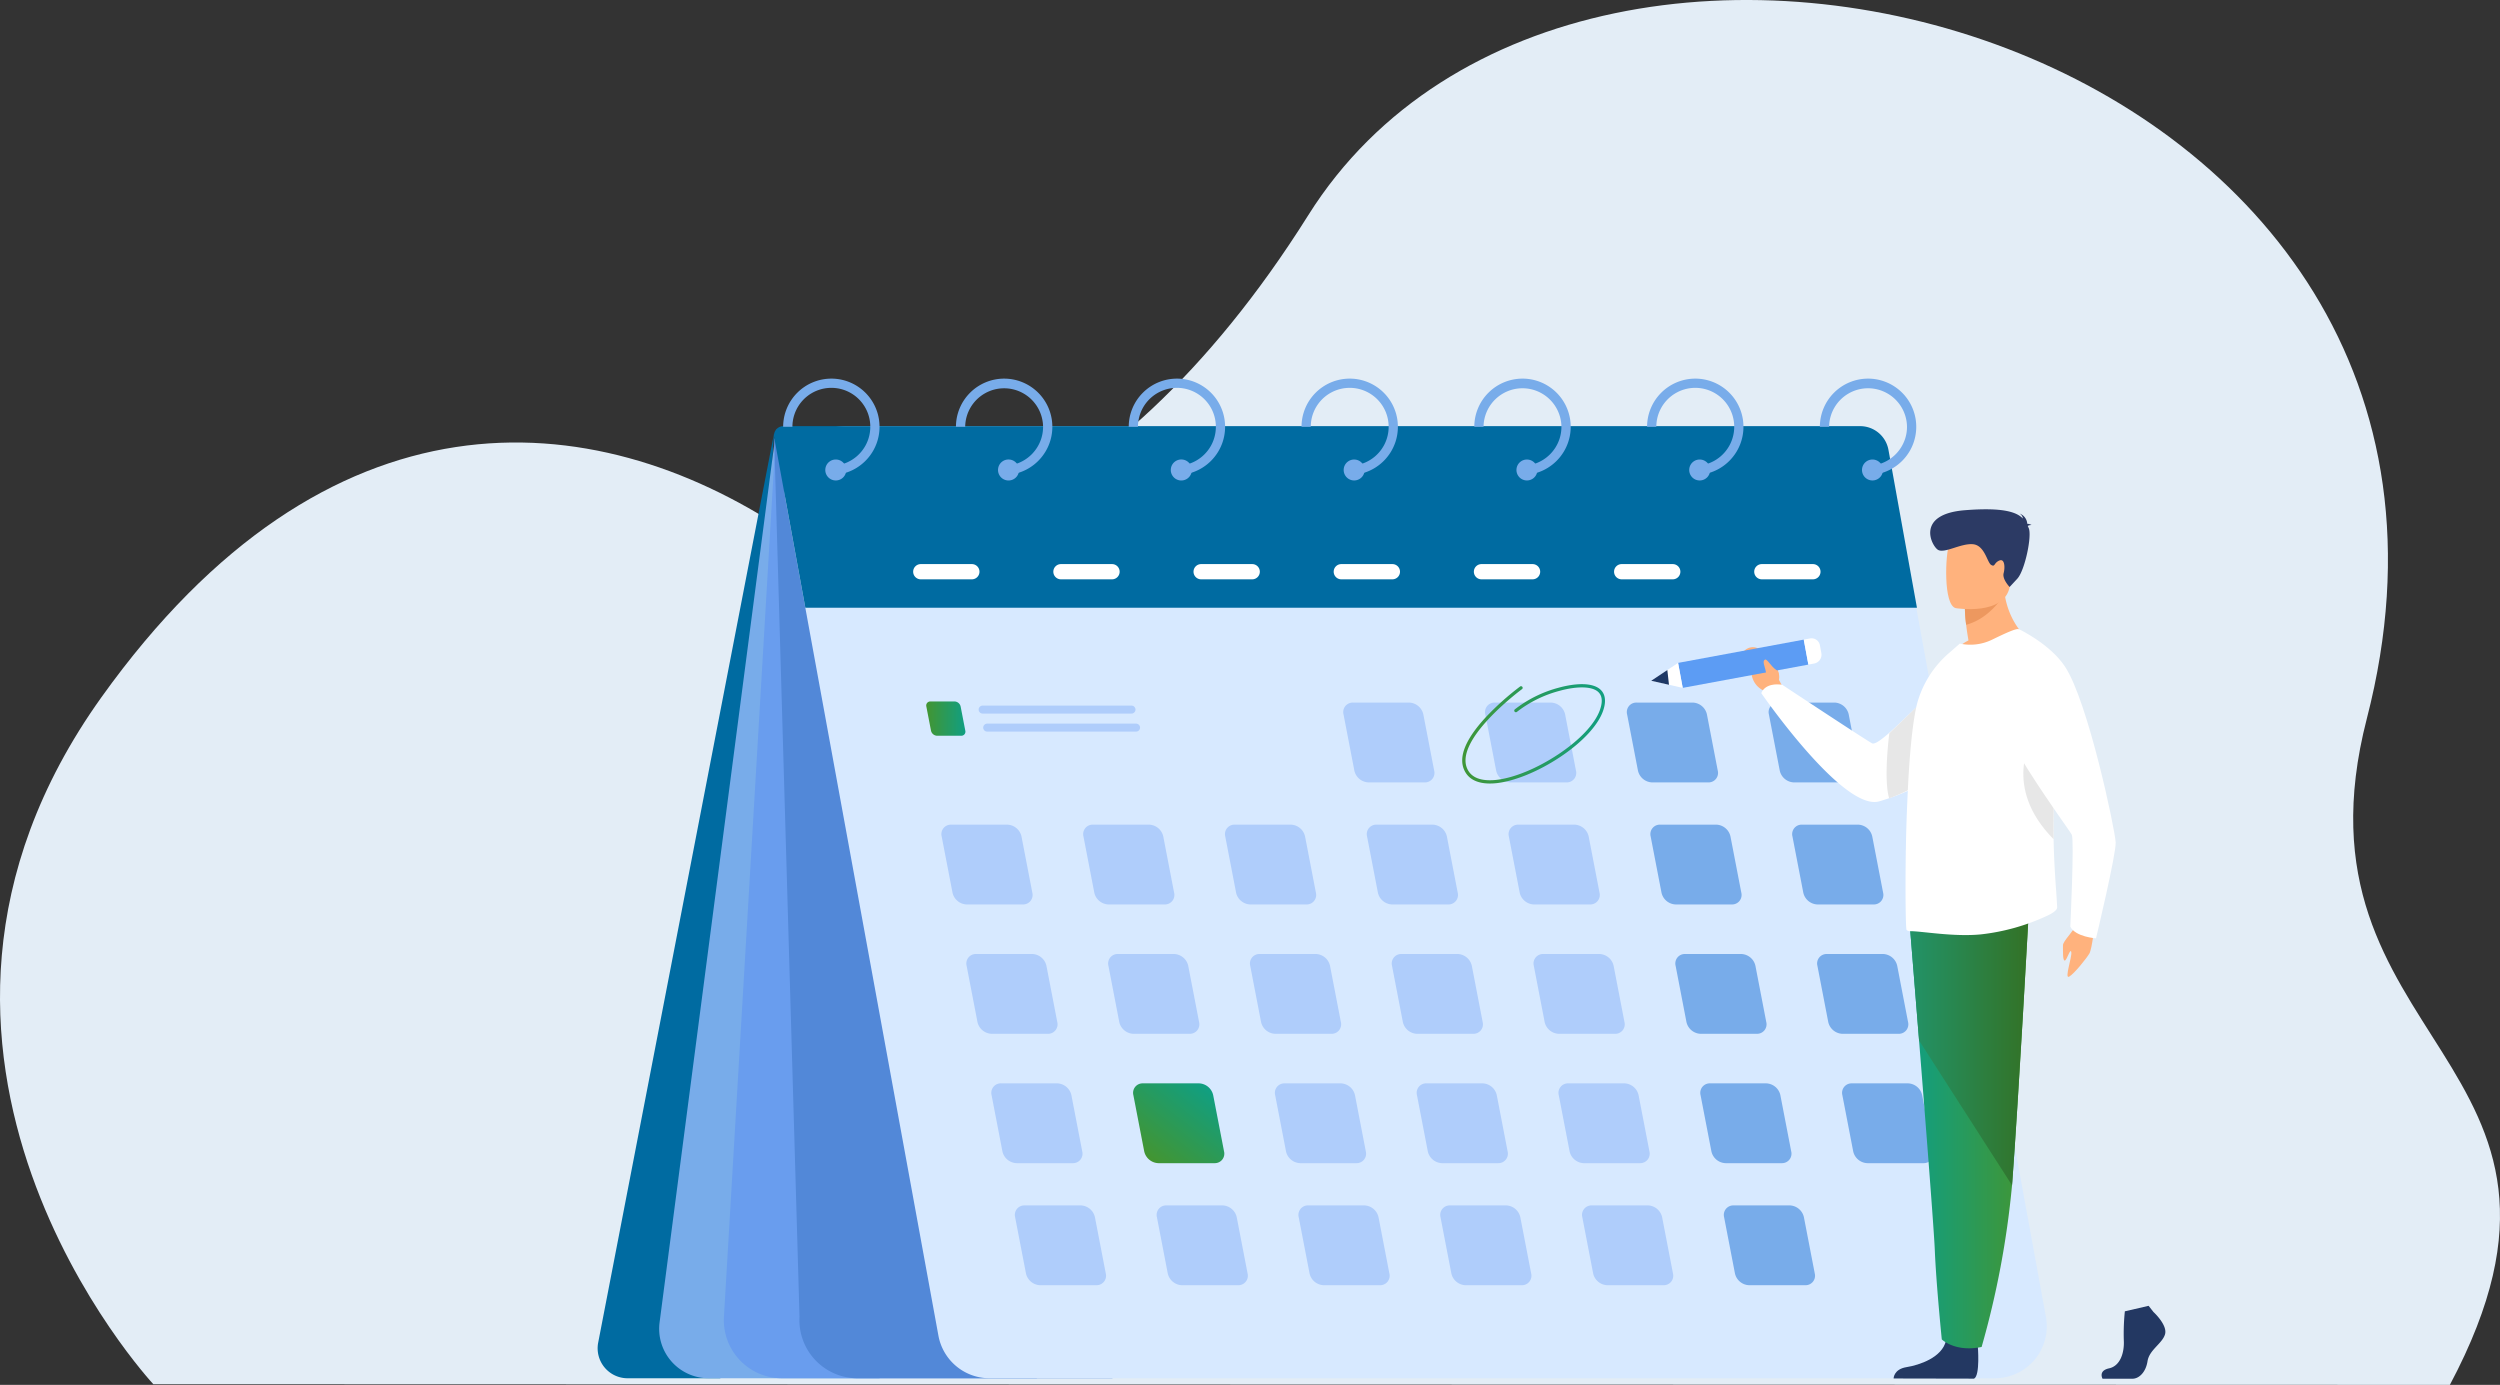 <svg xmlns="http://www.w3.org/2000/svg" xmlns:xlink="http://www.w3.org/1999/xlink" width="558" height="309.103" viewBox="0 0 558 309.103">
  <rect x="0" y="0" width="558" height="309.103" fill="#333333" stroke="none"/>
  <defs>
    <linearGradient id="linear-gradient" y1="0.5" x2="1" y2="0.5" gradientUnits="objectBoundingBox">
      <stop offset="0" stop-color="#439531"/>
      <stop offset="1" stop-color="#109f82"/>
    </linearGradient>
    <linearGradient id="linear-gradient-2" x1="0.138" y1="0.913" x2="0.862" y2="0.087" xlink:href="#linear-gradient"/>
    <linearGradient id="linear-gradient-4" x1="1" y1="0.5" x2="0" y2="0.5" xlink:href="#linear-gradient"/>
    <linearGradient id="linear-gradient-5" y1="0.5" x2="1" y2="0.5" gradientUnits="objectBoundingBox">
      <stop offset="0" stop-color="#229368"/>
      <stop offset="1" stop-color="#337226"/>
    </linearGradient>
  </defs>
  <g id="Group_153" data-name="Group 153" transform="translate(-228.836 -317.005)">
    <path id="Path_2233" data-name="Path 2233" d="M263.055,625.953s-68.557-73.608-11.594-153.3c50.541-70.707,109.467-65.874,152.7-37.18,18.414,12.221,71.5,1.506,116.686-70.441,61.62-98.117,275.216-38.609,236.27,112.346-18.847,73.052,57.358,75.707,18.529,148.73Z" transform="translate(0 0)" fill="#e3edf6"/>
    <path id="Path_2234" data-name="Path 2234" d="M870.911,754.4l-39.24,202.865a6.687,6.687,0,0,0,6.565,7.957h20.7Z" transform="translate(-469.32 -340.589)" fill="#006ba1"/>
    <path id="Path_2235" data-name="Path 2235" d="M919.7,748.158,893.686,947.339a11.033,11.033,0,0,0,10.94,12.461h38.155L921.269,747.438Z" transform="translate(-517.632 -335.17)" fill="#78acea"/>
    <path id="Path_2236" data-name="Path 2236" d="M970.493,750.689,958.85,948.6A12.97,12.97,0,0,0,971.8,962.332H1028.7Z" transform="translate(-568.43 -337.701)" fill="#699dee"/>
    <path id="Path_2237" data-name="Path 2237" d="M1009.564,757.988l5.661,196.3a12.97,12.97,0,0,0,12.947,13.731h56.905Z" transform="translate(-607.938 -343.385)" fill="#5288d8"/>
    <path id="Path_2238" data-name="Path 2238" d="M1290.088,959.283H1065.714a11.6,11.6,0,0,1-11.412-9.514l-34.142-186.709a13.8,13.8,0,0,1,13.578-16.286h221.732a11.6,11.6,0,0,1,11.412,9.514L1301.5,945.6A11.6,11.6,0,0,1,1290.088,959.283Z" transform="translate(-616.011 -334.652)" fill="#d7e9ff"/>
    <path id="Path_2239" data-name="Path 2239" d="M1016.406,787.307h248.108l-6.362-35.252a6.424,6.424,0,0,0-6.321-5.283H1011.51a2.1,2.1,0,0,0-2.069,2.482Z" transform="translate(-607.815 -334.652)" fill="#006ba1"/>
    <g id="Group_149" data-name="Group 149" transform="translate(403.636 401.513)">
      <g id="Group_136" data-name="Group 136" transform="translate(0 0)">
        <g id="Group_135" data-name="Group 135">
          <path id="Path_2240" data-name="Path 2240" d="M1029.4,698.842a10.767,10.767,0,0,0-10.757,10.754h2.067a8.692,8.692,0,1,1,11.532,8.213,8.588,8.588,0,0,1-2.347.465v2.066a10.624,10.624,0,0,0,2.749-.488,10.756,10.756,0,0,0-3.244-21.011Z" transform="translate(-1018.643 -698.842)" fill="#78acea"/>
        </g>
        <path id="Path_2241" data-name="Path 2241" d="M1065.889,782.774a2.4,2.4,0,0,1-.083.622,2.339,2.339,0,1,1,.083-.622Z" transform="translate(-1051.805 -762.385)" fill="#78acea"/>
      </g>
      <g id="Group_138" data-name="Group 138" transform="translate(38.566 0)">
        <g id="Group_137" data-name="Group 137">
          <path id="Path_2242" data-name="Path 2242" d="M1203.656,698.842A10.767,10.767,0,0,0,1192.9,709.6h2.064a8.692,8.692,0,0,1,17.383,0,8.615,8.615,0,0,1-.447,2.751,8.723,8.723,0,0,1-5.4,5.462,8.61,8.61,0,0,1-2.349.465v2.066a10.629,10.629,0,0,0,2.749-.488,10.755,10.755,0,0,0-3.241-21.011Z" transform="translate(-1192.899 -698.842)" fill="#78acea"/>
        </g>
        <path id="Path_2243" data-name="Path 2243" d="M1240.134,782.774a2.389,2.389,0,0,1-.083.622,2.344,2.344,0,1,1,.083-.622Z" transform="translate(-1226.053 -762.385)" fill="#78acea"/>
      </g>
      <g id="Group_140" data-name="Group 140" transform="translate(77.133 0)">
        <g id="Group_139" data-name="Group 139">
          <path id="Path_2244" data-name="Path 2244" d="M1377.912,698.842a10.767,10.767,0,0,0-10.757,10.754h2.064a8.692,8.692,0,1,1,11.535,8.213,8.61,8.61,0,0,1-2.35.465v2.066a10.65,10.65,0,0,0,2.749-.488,10.756,10.756,0,0,0-3.241-21.011Z" transform="translate(-1367.155 -698.842)" fill="#78acea"/>
        </g>
        <path id="Path_2245" data-name="Path 2245" d="M1414.39,782.774a2.394,2.394,0,0,1-.083.622,2.346,2.346,0,1,1,.083-.622Z" transform="translate(-1400.309 -762.385)" fill="#78acea"/>
      </g>
      <g id="Group_142" data-name="Group 142" transform="translate(115.699 0)">
        <g id="Group_141" data-name="Group 141">
          <path id="Path_2246" data-name="Path 2246" d="M1552.166,698.842a10.764,10.764,0,0,0-10.755,10.754h2.064a8.692,8.692,0,1,1,11.533,8.213,8.592,8.592,0,0,1-2.347.465v2.066a10.645,10.645,0,0,0,2.749-.488,10.756,10.756,0,0,0-3.244-21.011Z" transform="translate(-1541.411 -698.842)" fill="#78acea"/>
        </g>
        <path id="Path_2247" data-name="Path 2247" d="M1588.647,782.774a2.4,2.4,0,0,1-.083.622,2.336,2.336,0,1,1,.083-.622Z" transform="translate(-1574.565 -762.385)" fill="#78acea"/>
      </g>
      <g id="Group_144" data-name="Group 144" transform="translate(154.263 0)">
        <g id="Group_143" data-name="Group 143">
          <path id="Path_2248" data-name="Path 2248" d="M1726.413,698.842a10.767,10.767,0,0,0-10.757,10.754h2.064a8.692,8.692,0,0,1,17.383,0,8.615,8.615,0,0,1-.447,2.751,8.722,8.722,0,0,1-5.4,5.462,8.571,8.571,0,0,1-2.347.465v2.066a10.621,10.621,0,0,0,2.749-.488,10.755,10.755,0,0,0-3.241-21.011Z" transform="translate(-1715.656 -698.842)" fill="#78acea"/>
        </g>
        <path id="Path_2249" data-name="Path 2249" d="M1762.891,782.774a2.389,2.389,0,0,1-.083.622,2.336,2.336,0,1,1,.083-.622Z" transform="translate(-1748.809 -762.385)" fill="#78acea"/>
      </g>
      <g id="Group_146" data-name="Group 146" transform="translate(192.829 0)">
        <g id="Group_145" data-name="Group 145">
          <path id="Path_2250" data-name="Path 2250" d="M1900.669,698.842a10.767,10.767,0,0,0-10.757,10.754h2.064a8.692,8.692,0,1,1,11.533,8.213,8.569,8.569,0,0,1-2.347.465v2.066a10.625,10.625,0,0,0,2.749-.488,10.756,10.756,0,0,0-3.241-21.011Z" transform="translate(-1889.912 -698.842)" fill="#78acea"/>
        </g>
        <path id="Path_2251" data-name="Path 2251" d="M1937.147,782.774a2.4,2.4,0,0,1-.083.622,2.338,2.338,0,1,1,.083-.622Z" transform="translate(-1923.066 -762.385)" fill="#78acea"/>
      </g>
      <g id="Group_148" data-name="Group 148" transform="translate(231.395 0)">
        <g id="Group_147" data-name="Group 147">
          <path id="Path_2252" data-name="Path 2252" d="M2074.922,698.842a10.764,10.764,0,0,0-10.754,10.754h2.064a8.692,8.692,0,0,1,17.383,0,8.608,8.608,0,0,1-.447,2.751,8.722,8.722,0,0,1-5.4,5.462,8.594,8.594,0,0,1-2.347.465v2.066a10.625,10.625,0,0,0,2.749-.488,10.756,10.756,0,0,0-3.244-21.011Z" transform="translate(-2064.168 -698.842)" fill="#78acea"/>
        </g>
        <path id="Path_2253" data-name="Path 2253" d="M2111.4,782.774a2.4,2.4,0,0,1-.083.622,2.337,2.337,0,1,1,.083-.622Z" transform="translate(-2097.322 -762.385)" fill="#78acea"/>
      </g>
    </g>
    <path id="Path_2254" data-name="Path 2254" d="M1625.447,1166.467h-12.542a3.363,3.363,0,0,1-3.145-2.636l-2.419-12.542a2.118,2.118,0,0,1,2.128-2.636h12.542a3.362,3.362,0,0,1,3.145,2.636l2.419,12.542A2.118,2.118,0,0,1,1625.447,1166.467Z" transform="translate(-1073.377 -647.587)" fill="#afcdfb"/>
    <path id="Path_2255" data-name="Path 2255" d="M1768.449,1166.467h-12.542a3.363,3.363,0,0,1-3.145-2.636l-2.419-12.542a2.118,2.118,0,0,1,2.127-2.636h12.543a3.363,3.363,0,0,1,3.145,2.636l2.419,12.542A2.119,2.119,0,0,1,1768.449,1166.467Z" transform="translate(-1184.73 -647.587)" fill="#afcdfb"/>
    <path id="Path_2256" data-name="Path 2256" d="M1911.451,1166.467h-12.542a3.362,3.362,0,0,1-3.145-2.636l-2.419-12.542a2.118,2.118,0,0,1,2.128-2.636h12.542a3.362,3.362,0,0,1,3.145,2.636l2.42,12.542A2.119,2.119,0,0,1,1911.451,1166.467Z" transform="translate(-1296.083 -647.587)" fill="#78acea"/>
    <path id="Path_2257" data-name="Path 2257" d="M1196.442,1166.467H1183.9a3.362,3.362,0,0,1-3.145-2.636l-2.419-12.542a2.118,2.118,0,0,1,2.128-2.636h12.542a3.363,3.363,0,0,1,3.145,2.636l2.419,12.542A2.118,2.118,0,0,1,1196.442,1166.467Z" transform="translate(-739.319 -647.587)" fill="#afcdfb"/>
    <path id="Path_2258" data-name="Path 2258" d="M1170.758,1032.073h-5.39a1.444,1.444,0,0,1-1.351-1.133l-1.04-5.39a.91.91,0,0,1,.914-1.133h5.39a1.445,1.445,0,0,1,1.351,1.133l1.04,5.39A.91.91,0,0,1,1170.758,1032.073Z" transform="translate(-727.381 -550.848)" fill="url(#linear-gradient)"/>
    <path id="Path_2259" data-name="Path 2259" d="M1339.444,1166.467H1326.9a3.362,3.362,0,0,1-3.145-2.636l-2.419-12.542a2.118,2.118,0,0,1,2.127-2.636h12.542a3.363,3.363,0,0,1,3.145,2.636l2.419,12.542A2.118,2.118,0,0,1,1339.444,1166.467Z" transform="translate(-850.672 -647.587)" fill="#afcdfb"/>
    <path id="Path_2260" data-name="Path 2260" d="M1482.446,1166.467H1469.9a3.362,3.362,0,0,1-3.145-2.636l-2.419-12.542a2.119,2.119,0,0,1,2.128-2.636h12.542a3.362,3.362,0,0,1,3.145,2.636l2.419,12.542A2.119,2.119,0,0,1,1482.446,1166.467Z" transform="translate(-962.025 -647.587)" fill="#afcdfb"/>
    <path id="Path_2261" data-name="Path 2261" d="M2054.453,1166.467h-12.542a3.362,3.362,0,0,1-3.145-2.636l-2.419-12.542a2.118,2.118,0,0,1,2.128-2.636h12.542a3.362,3.362,0,0,1,3.144,2.636l2.42,12.542A2.119,2.119,0,0,1,2054.453,1166.467Z" transform="translate(-1407.436 -647.587)" fill="#78acea"/>
    <path id="Path_2262" data-name="Path 2262" d="M1601.705,1043.383h-12.542a3.362,3.362,0,0,1-3.145-2.636L1583.6,1028.2a2.118,2.118,0,0,1,2.128-2.636h12.542a3.363,3.363,0,0,1,3.145,2.636l2.419,12.542A2.118,2.118,0,0,1,1601.705,1043.383Z" transform="translate(-1054.89 -551.744)" fill="#afcdfb"/>
    <path id="Path_2263" data-name="Path 2263" d="M1744.707,1043.383h-12.542a3.362,3.362,0,0,1-3.145-2.636L1726.6,1028.2a2.118,2.118,0,0,1,2.127-2.636h12.542a3.363,3.363,0,0,1,3.145,2.636l2.419,12.542A2.118,2.118,0,0,1,1744.707,1043.383Z" transform="translate(-1166.243 -551.744)" fill="#afcdfb"/>
    <path id="Path_2264" data-name="Path 2264" d="M1887.709,1043.383h-12.542a3.362,3.362,0,0,1-3.145-2.636L1869.6,1028.2a2.118,2.118,0,0,1,2.128-2.636h12.542a3.363,3.363,0,0,1,3.145,2.636l2.419,12.542A2.118,2.118,0,0,1,1887.709,1043.383Z" transform="translate(-1277.595 -551.744)" fill="#78acea"/>
    <path id="Path_2265" data-name="Path 2265" d="M2030.71,1043.383h-12.542a3.362,3.362,0,0,1-3.145-2.636L2012.6,1028.2a2.119,2.119,0,0,1,2.128-2.636h12.542a3.363,3.363,0,0,1,3.145,2.636l2.419,12.542A2.118,2.118,0,0,1,2030.71,1043.383Z" transform="translate(-1388.947 -551.744)" fill="#78acea"/>
    <path id="Path_2266" data-name="Path 2266" d="M1650.612,1296.921H1638.07a3.363,3.363,0,0,1-3.145-2.636l-2.419-12.543a2.118,2.118,0,0,1,2.127-2.636h12.542a3.362,3.362,0,0,1,3.145,2.636l2.419,12.543A2.118,2.118,0,0,1,1650.612,1296.921Z" transform="translate(-1092.973 -749.169)" fill="#afcdfb"/>
    <path id="Path_2267" data-name="Path 2267" d="M1793.613,1296.921h-12.542a3.363,3.363,0,0,1-3.145-2.636l-2.419-12.543a2.118,2.118,0,0,1,2.128-2.636h12.542a3.362,3.362,0,0,1,3.145,2.636l2.419,12.543A2.118,2.118,0,0,1,1793.613,1296.921Z" transform="translate(-1204.325 -749.169)" fill="#afcdfb"/>
    <path id="Path_2268" data-name="Path 2268" d="M1936.615,1296.921h-12.542a3.363,3.363,0,0,1-3.145-2.636l-2.419-12.543a2.118,2.118,0,0,1,2.128-2.636h12.542a3.362,3.362,0,0,1,3.145,2.636l2.419,12.543A2.119,2.119,0,0,1,1936.615,1296.921Z" transform="translate(-1315.677 -749.169)" fill="#78acea"/>
    <path id="Path_2269" data-name="Path 2269" d="M1221.606,1296.921h-12.542a3.362,3.362,0,0,1-3.145-2.636l-2.42-12.543a2.119,2.119,0,0,1,2.128-2.636h12.542a3.363,3.363,0,0,1,3.145,2.636l2.419,12.543A2.119,2.119,0,0,1,1221.606,1296.921Z" transform="translate(-758.914 -749.169)" fill="#afcdfb"/>
    <path id="Path_2270" data-name="Path 2270" d="M1364.608,1296.921h-12.542a3.363,3.363,0,0,1-3.145-2.636l-2.419-12.543a2.118,2.118,0,0,1,2.128-2.636h12.542a3.362,3.362,0,0,1,3.145,2.636l2.42,12.543A2.119,2.119,0,0,1,1364.608,1296.921Z" transform="translate(-870.267 -749.169)" fill="#afcdfb"/>
    <path id="Path_2271" data-name="Path 2271" d="M1507.61,1296.921h-12.542a3.363,3.363,0,0,1-3.145-2.636l-2.419-12.543a2.118,2.118,0,0,1,2.127-2.636h12.542a3.363,3.363,0,0,1,3.145,2.636l2.42,12.543A2.119,2.119,0,0,1,1507.61,1296.921Z" transform="translate(-981.62 -749.169)" fill="#afcdfb"/>
    <path id="Path_2272" data-name="Path 2272" d="M2079.617,1296.921h-12.542a3.363,3.363,0,0,1-3.145-2.636l-2.419-12.543a2.118,2.118,0,0,1,2.127-2.636h12.543a3.362,3.362,0,0,1,3.144,2.636l2.419,12.543A2.118,2.118,0,0,1,2079.617,1296.921Z" transform="translate(-1427.03 -749.169)" fill="#78acea"/>
    <path id="Path_2273" data-name="Path 2273" d="M1675.776,1427.376h-12.542a3.362,3.362,0,0,1-3.145-2.636l-2.42-12.542a2.119,2.119,0,0,1,2.128-2.636h12.542a3.362,3.362,0,0,1,3.145,2.636l2.419,12.542A2.118,2.118,0,0,1,1675.776,1427.376Z" transform="translate(-1112.567 -850.752)" fill="#afcdfb"/>
    <path id="Path_2274" data-name="Path 2274" d="M1818.778,1427.376h-12.542a3.362,3.362,0,0,1-3.145-2.636l-2.419-12.542a2.118,2.118,0,0,1,2.128-2.636h12.542a3.362,3.362,0,0,1,3.145,2.636l2.42,12.542A2.118,2.118,0,0,1,1818.778,1427.376Z" transform="translate(-1223.92 -850.752)" fill="#afcdfb"/>
    <path id="Path_2275" data-name="Path 2275" d="M1961.779,1427.376h-12.542a3.362,3.362,0,0,1-3.145-2.636l-2.419-12.542a2.118,2.118,0,0,1,2.127-2.636h12.542a3.362,3.362,0,0,1,3.145,2.636l2.419,12.542A2.118,2.118,0,0,1,1961.779,1427.376Z" transform="translate(-1335.272 -850.752)" fill="#78acea"/>
    <path id="Path_2276" data-name="Path 2276" d="M1246.771,1427.376h-12.542a3.362,3.362,0,0,1-3.145-2.636l-2.419-12.542a2.119,2.119,0,0,1,2.128-2.636h12.542a3.362,3.362,0,0,1,3.145,2.636l2.419,12.542A2.118,2.118,0,0,1,1246.771,1427.376Z" transform="translate(-778.509 -850.752)" fill="#afcdfb"/>
    <path id="Path_2277" data-name="Path 2277" d="M1389.773,1427.376h-12.542a3.362,3.362,0,0,1-3.145-2.636l-2.419-12.542a2.119,2.119,0,0,1,2.128-2.636h12.542a3.362,3.362,0,0,1,3.145,2.636l2.42,12.542A2.118,2.118,0,0,1,1389.773,1427.376Z" transform="translate(-889.862 -850.752)" fill="url(#linear-gradient-2)"/>
    <path id="Path_2278" data-name="Path 2278" d="M1532.774,1427.376h-12.542a3.362,3.362,0,0,1-3.145-2.636l-2.42-12.542a2.119,2.119,0,0,1,2.128-2.636h12.542a3.363,3.363,0,0,1,3.145,2.636l2.419,12.542A2.118,2.118,0,0,1,1532.774,1427.376Z" transform="translate(-1001.215 -850.752)" fill="#afcdfb"/>
    <path id="Path_2279" data-name="Path 2279" d="M2104.781,1427.376h-12.542a3.362,3.362,0,0,1-3.145-2.636l-2.419-12.542a2.118,2.118,0,0,1,2.127-2.636h12.542a3.363,3.363,0,0,1,3.145,2.636l2.419,12.542A2.119,2.119,0,0,1,2104.781,1427.376Z" transform="translate(-1446.625 -850.752)" fill="#78acea"/>
    <path id="Path_2280" data-name="Path 2280" d="M1699.519,1550.46h-12.542a3.362,3.362,0,0,1-3.145-2.636l-2.42-12.542a2.119,2.119,0,0,1,2.128-2.636h12.542a3.363,3.363,0,0,1,3.145,2.636l2.419,12.542A2.118,2.118,0,0,1,1699.519,1550.46Z" transform="translate(-1131.055 -946.595)" fill="#afcdfb"/>
    <path id="Path_2281" data-name="Path 2281" d="M1842.52,1550.46h-12.542a3.363,3.363,0,0,1-3.145-2.636l-2.419-12.542a2.118,2.118,0,0,1,2.128-2.636h12.543a3.362,3.362,0,0,1,3.145,2.636l2.419,12.542A2.118,2.118,0,0,1,1842.52,1550.46Z" transform="translate(-1242.407 -946.595)" fill="#afcdfb"/>
    <path id="Path_2282" data-name="Path 2282" d="M1985.522,1550.46H1972.98a3.362,3.362,0,0,1-3.145-2.636l-2.419-12.542a2.118,2.118,0,0,1,2.127-2.636h12.542a3.363,3.363,0,0,1,3.145,2.636l2.419,12.542A2.118,2.118,0,0,1,1985.522,1550.46Z" transform="translate(-1353.76 -946.595)" fill="#78acea"/>
    <path id="Path_2283" data-name="Path 2283" d="M1270.514,1550.46h-12.542a3.362,3.362,0,0,1-3.145-2.636l-2.419-12.542a2.119,2.119,0,0,1,2.127-2.636h12.543a3.362,3.362,0,0,1,3.145,2.636l2.419,12.542A2.118,2.118,0,0,1,1270.514,1550.46Z" transform="translate(-796.997 -946.595)" fill="#afcdfb"/>
    <path id="Path_2284" data-name="Path 2284" d="M1413.516,1550.46h-12.542a3.363,3.363,0,0,1-3.145-2.636l-2.419-12.542a2.118,2.118,0,0,1,2.128-2.636h12.542a3.362,3.362,0,0,1,3.145,2.636l2.419,12.542A2.118,2.118,0,0,1,1413.516,1550.46Z" transform="translate(-908.35 -946.595)" fill="#afcdfb"/>
    <path id="Path_2285" data-name="Path 2285" d="M1556.517,1550.46h-12.542a3.362,3.362,0,0,1-3.145-2.636l-2.419-12.542a2.118,2.118,0,0,1,2.127-2.636h12.542a3.362,3.362,0,0,1,3.145,2.636l2.419,12.542A2.118,2.118,0,0,1,1556.517,1550.46Z" transform="translate(-1019.702 -946.595)" fill="#afcdfb"/>
    <path id="Path_2286" data-name="Path 2286" d="M1249.931,1030.38H1216.7a.893.893,0,0,1-.89-.891h0a.893.893,0,0,1,.89-.89h33.228a.893.893,0,0,1,.89.89h0A.893.893,0,0,1,1249.931,1030.38Z" transform="translate(-768.54 -554.104)" fill="#afcdfb"/>
    <path id="Path_2287" data-name="Path 2287" d="M1254.5,1048.562h-33.228a.893.893,0,0,1-.89-.89h0a.893.893,0,0,1,.89-.89H1254.5a.893.893,0,0,1,.89.89h0A.893.893,0,0,1,1254.5,1048.562Z" transform="translate(-772.094 -568.262)" fill="#afcdfb"/>
    <g id="Group_150" data-name="Group 150" transform="translate(432.654 442.913)">
      <path id="Path_2288" data-name="Path 2288" d="M1162.858,889.3h-11.4a1.7,1.7,0,0,1-1.7-1.7h0a1.7,1.7,0,0,1,1.7-1.7h11.4a1.7,1.7,0,0,1,1.7,1.7h0A1.7,1.7,0,0,1,1162.858,889.3Z" transform="translate(-1149.757 -885.902)" fill="#fff"/>
      <path id="Path_2289" data-name="Path 2289" d="M1304.225,889.3h-11.4a1.7,1.7,0,0,1-1.7-1.7h0a1.7,1.7,0,0,1,1.7-1.7h11.4a1.7,1.7,0,0,1,1.7,1.7h0A1.7,1.7,0,0,1,1304.225,889.3Z" transform="translate(-1259.838 -885.902)" fill="#fff"/>
      <path id="Path_2290" data-name="Path 2290" d="M1445.593,889.3h-11.4a1.7,1.7,0,0,1-1.7-1.7h0a1.7,1.7,0,0,1,1.7-1.7h11.4a1.7,1.7,0,0,1,1.7,1.7h0A1.7,1.7,0,0,1,1445.593,889.3Z" transform="translate(-1369.917 -885.902)" fill="#fff"/>
      <path id="Path_2291" data-name="Path 2291" d="M1586.96,889.3h-11.4a1.7,1.7,0,0,1-1.7-1.7h0a1.7,1.7,0,0,1,1.7-1.7h11.4a1.7,1.7,0,0,1,1.7,1.7h0A1.7,1.7,0,0,1,1586.96,889.3Z" transform="translate(-1479.997 -885.902)" fill="#fff"/>
      <path id="Path_2292" data-name="Path 2292" d="M1728.328,889.3h-11.4a1.7,1.7,0,0,1-1.7-1.7h0a1.7,1.7,0,0,1,1.7-1.7h11.4a1.7,1.7,0,0,1,1.7,1.7h0A1.7,1.7,0,0,1,1728.328,889.3Z" transform="translate(-1590.078 -885.902)" fill="#fff"/>
      <path id="Path_2293" data-name="Path 2293" d="M1869.7,889.3h-11.4a1.7,1.7,0,0,1-1.7-1.7h0a1.7,1.7,0,0,1,1.7-1.7h11.4a1.7,1.7,0,0,1,1.7,1.7h0A1.7,1.7,0,0,1,1869.7,889.3Z" transform="translate(-1700.158 -885.902)" fill="#fff"/>
      <path id="Path_2294" data-name="Path 2294" d="M2011.063,889.3h-11.4a1.7,1.7,0,0,1-1.7-1.7h0a1.7,1.7,0,0,1,1.7-1.7h11.4a1.7,1.7,0,0,1,1.7,1.7h0A1.7,1.7,0,0,1,2011.063,889.3Z" transform="translate(-1810.239 -885.902)" fill="#fff"/>
    </g>
    <g id="Group_151" data-name="Group 151" transform="translate(555.201 469.706)">
      <path id="Path_2295" data-name="Path 2295" d="M1709.631,1029.141c-2.518,0-4.351-.8-5.351-2.35-1.916-2.974-.437-7.143,4.4-12.392a61.259,61.259,0,0,1,7.694-6.9.364.364,0,1,1,.43.587c-.161.118-16.05,11.883-11.908,18.311,1.312,2.036,4.121,2.171,6.249,1.925,3.936-.455,9.069-2.575,13.73-5.671,4.825-3.2,8.223-6.815,9.324-9.908.722-2.029.5-3.466-.665-4.271-1.5-1.04-4.643-1.041-8.4,0a26.508,26.508,0,0,0-9.45,4.674.364.364,0,0,1-.471-.556,27.289,27.289,0,0,1,9.727-4.819c4.021-1.111,7.3-1.073,9.008.106,1.009.7,1.991,2.152.936,5.113-1.153,3.237-4.655,6.981-9.607,10.27-4.752,3.156-10,5.32-14.05,5.788A13.9,13.9,0,0,1,1709.631,1029.141Z" transform="translate(-1703.468 -1006.961)" fill="url(#linear-gradient)"/>
    </g>
    <path id="Path_2296" data-name="Path 2296" d="M1995.576,979.46l-1.294-2.442s.643-4.352-4.81-7.1a2.661,2.661,0,0,0-3.118.814c-1.036,1.5,1.975,1.226,1.813,3.787a4.709,4.709,0,0,0,2.746,4.9l1.4,1.62Z" transform="translate(-1368.376 -508.25)" fill="#ffb27d"/>
    <path id="Path_2297" data-name="Path 2297" d="M2061.888,984.417a42.845,42.845,0,0,1-22.375,27.347,48.193,48.193,0,0,1-8.075,3.144c-8.044,2.344-26.317-24.137-26.317-24.137s.642-2.441,4.667-1.88c0,0,17.792,11.779,20.032,13.059,1.176.672,6.23-4.559,11.4-9.469,3.567-3.39,7.188-6.628,9.622-7.664A15.207,15.207,0,0,1,2061.888,984.417Z" transform="translate(-1383.158 -519.044)" fill="#fff"/>
    <path id="Path_2298" data-name="Path 2298" d="M2140.888,1037.675l.558-18.035-2.086,1.113-7.3,7.044s-1.339,10.2-.038,14.523A36.321,36.321,0,0,0,2140.888,1037.675Z" transform="translate(-1481.527 -547.128)" fill="#e7e7e7"/>
    <g id="Group_152" data-name="Group 152" transform="translate(597.381 459.474)">
      <rect id="Rectangle_93" data-name="Rectangle 93" width="5.67" height="28.524" transform="translate(7.037 11.063) rotate(-100.493)" fill="#5c9cf4"/>
      <path id="Path_2299" data-name="Path 2299" d="M1894.051,989.516l7.037,1.58-1.032-5.576Z" transform="translate(-1894.051 -980.034)" fill="#fff"/>
      <path id="Path_2300" data-name="Path 2300" d="M2051.509,962.268l.327,1.763a2,2,0,0,1-1.6,2.327l-1.3.24-1.033-5.575,1.411-.261A1.881,1.881,0,0,1,2051.509,962.268Z" transform="translate(-2013.855 -960.729)" fill="#fff"/>
    </g>
    <path id="Path_2301" data-name="Path 2301" d="M2359.865,1635.292s3.2,2.918,2.573,4.99-3.508,3.455-3.9,5.988-1.949,3.915-3.353,3.915H2348.5s-1.033-1.783,1.462-2.32,3.436-3.514,3.28-6.278a48.649,48.649,0,0,1,.234-6.448l5.3-1.228Z" transform="translate(-1650.373 -1025.448)" fill="#233862"/>
    <path id="Path_2302" data-name="Path 2302" d="M2157.307,1665.205s.574,6.639-.83,7.33l-17.96-.037s0-2.072,2.885-2.533,7.952-2.149,8.81-5.911S2157.307,1665.205,2157.307,1665.205Z" transform="translate(-1487.031 -1047.816)" fill="#233862"/>
    <path id="Path_2303" data-name="Path 2303" d="M2154.9,1244.834s.947,11.638,2.06,25.626c1.514,19,3.333,42.344,3.514,46.766.311,7.678,1.56,19.961,1.56,19.961s2.961,2.918,8.888,1.688a198.216,198.216,0,0,0,6.79-36.085c.023-.3.047-.61.07-.917,1.4-18.885,3.585-58.652,3.585-58.652Z" transform="translate(-1499.79 -721.227)" fill="url(#linear-gradient-4)"/>
    <path id="Path_2304" data-name="Path 2304" d="M2154.9,1244.834s.947,11.638,2.06,25.626l20.752,32.33c.023-.3.047-.61.07-.917,1.4-18.885,3.585-58.652,3.585-58.652Z" transform="translate(-1499.79 -721.227)" fill="url(#linear-gradient-5)"/>
    <path id="Path_2305" data-name="Path 2305" d="M2174.449,1230.01s17.075,42.146,28.3,61.953,14.735,25.334,14.735,25.334,6.432-2.534,7.017-4.261c0,0-4.293-38.237-11.812-47.559-4.249-5.267-9.239-21.073-9.472-26.6s-1.521-16.467-1.521-16.467Z" transform="translate(-1515.011 -705.021)" fill="url(#linear-gradient-4)"/>
    <path id="Path_2306" data-name="Path 2306" d="M2211.874,914.029s-11.553,5.574-18.213,3.506a15.715,15.715,0,0,1,4.508-3.607c-.23-1.337-.41-2.5-.512-3.481a32.132,32.132,0,0,1-.282-3.557l4.458-3.506,4.226-3.355C2205.726,909.463,2211.874,914.029,2211.874,914.029Z" transform="translate(-1529.971 -453.99)" fill="#ffb27d"/>
    <path id="Path_2307" data-name="Path 2307" d="M2150.794,1018.592a1.041,1.041,0,0,0,.693.276c2.51-.051,9.81,1.336,15.982.705a47.21,47.21,0,0,0,14.781-4.184c.667-.3,2.18-1.111,2.152-1.816-.027-.807-.1-1.942-.2-3.407-.207-2.882-.5-6.973-.591-11.824-.069-3.6-.03-7.61.231-11.86.015-.285.03-.573.042-.862.075-1.558.111-3.128.111-4.662a80.906,80.906,0,0,0-1.048-13.871c-1.257-7.316-3.614-13.04-7.1-15.588-.462-.354-3.333,1.032-5.995,2.32a11.079,11.079,0,0,1-7.172.859l-2.305,2.017a22.767,22.767,0,0,0-7.225,11.35c-1.126,4.49-1.792,12.61-2.152,21.037-.177,3.833-.306,7.667-.357,11.323v.126c-.027.378-.027.76-.027,1.138C2150.488,1011.025,2150.614,1018.466,2150.794,1018.592Z" transform="translate(-1496.411 -494.024)" fill="#fff"/>
    <path id="Path_2308" data-name="Path 2308" d="M2219.2,915.44s-2.92,5.322-8.479,6.81a32.1,32.1,0,0,1-.282-3.557l4.458-3.506Z" transform="translate(-1543.039 -465.793)" fill="#ed985f"/>
    <path id="Path_2309" data-name="Path 2309" d="M2193.7,867.168s11.021,1.8,12.056-4.972,3.154-11.106-3.839-12.543-8.758.945-9.662,3.124S2190.855,866.525,2193.7,867.168Z" transform="translate(-1528.323 -414.422)" fill="#ffb27d"/>
    <path id="Path_2310" data-name="Path 2310" d="M2197.225,834.361c.1-.115.331-.207.844-.235a2.087,2.087,0,0,0-.96-.27,2.583,2.583,0,0,0-1.716-2.285,1.54,1.54,0,0,1,.747,1.112c-1.424-1.462-4.473-2.526-12.92-1.86-11.131.879-7.463,8.006-6.021,8.855s5.068-1.479,7.753-1.266,3.2,4.093,4.107,4.625.552-.409,1.785-.966,1.35,1.485.994,2.813,1.337,3.079,1.337,3.079l1.711-1.843c1.711-1.843,3.324-9.648,2.546-11.312C2197.363,834.659,2197.3,834.51,2197.225,834.361Z" transform="translate(-1515.791 -399.941)" fill="#2c3a64"/>
    <path id="Path_2311" data-name="Path 2311" d="M2010.864,986.545s.38-1.5-.659-2.171-1.995-2.5-2.433-2.256c-.907.514.5,2.111.24,4.1C2007.922,986.919,2009.546,988.748,2010.864,986.545Z" transform="translate(-1384.982 -517.892)" fill="#ffb27d"/>
    <path id="Path_2312" data-name="Path 2312" d="M2276.119,1083.6c-.069-3.6-.03-7.61.231-11.86.015-.285.03-.573.042-.862-1.048-5.19-2.632-9.8-4.965-9.945C2271.427,1060.935,2264.478,1071.856,2276.119,1083.6Z" transform="translate(-1588.923 -579.284)" fill="#e7e7e7"/>
    <path id="Path_2313" data-name="Path 2313" d="M2316.438,1244.377s-.579,5.632-1.214,6.7-3.342,4.469-4.495,5.137.7-4.485.469-5.488-.949,1.83-1.457,1.9-.377-2.483-.4-3.411,2.472-3.218,3.35-5.193S2316.438,1244.377,2316.438,1244.377Z" transform="translate(-1620.051 -721.227)" fill="#ffb27d"/>
    <path id="Path_2314" data-name="Path 2314" d="M2246.212,951.442s6.973,3.3,10.317,8.378c5.186,7.874,11.2,36.572,11.308,39.229s-4.388,21.419-4.388,21.419-4.562-.3-5.739-2.6c0,0,.912-19.276.334-20.516s-19.021-25.858-16.947-31.111S2246.212,951.442,2246.212,951.442Z" transform="translate(-1566.781 -494.024)" fill="#fff"/>
    <path id="Path_2315" data-name="Path 2315" d="M1897.656,992.732l.367,3.292-3.973-.892Z" transform="translate(-1296.67 -526.176)" fill="#1e3865"/>
  </g>
</svg>
